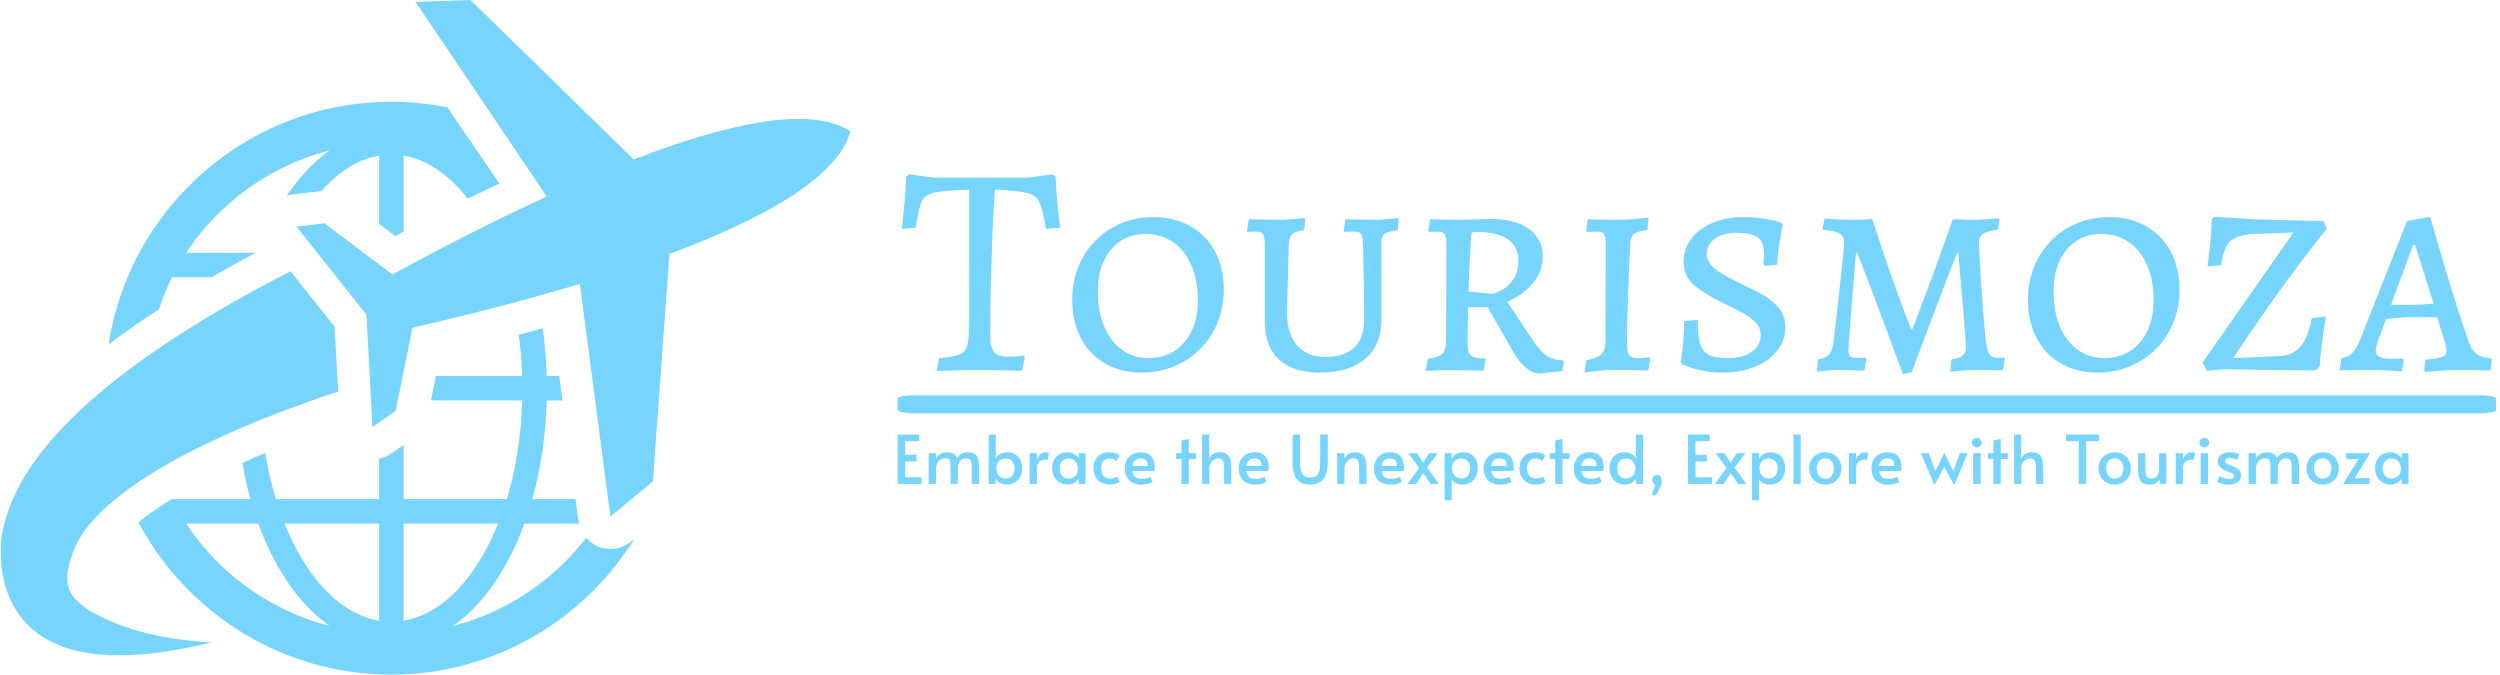 <svg xmlns="http://www.w3.org/2000/svg" version="1.1" xmlns:xlink="http://www.w3.org/1999/xlink" xmlns:svgjs="http://svgjs.dev/svgjs" width="2000" height="540" viewBox="0 0 2000 540"><g transform="matrix(1,0,0,1,-1.212,-0.172)"><svg viewBox="0 0 396 107" data-background-color="#ffffff" preserveAspectRatio="xMidYMid meet" height="540" width="2000" xmlns="http://www.w3.org/2000/svg" xmlns:xlink="http://www.w3.org/1999/xlink"><g id="tight-bounds" transform="matrix(1,0,0,1,0.24,0.034)"><svg viewBox="0 0 395.52 106.932" height="106.932" width="395.52"><g><svg viewBox="0 0 620.489 167.754" height="106.932" width="395.52"><g transform="matrix(1,0,0,1,222.991,43.346)"><svg viewBox="0 0 397.498 81.063" height="81.063" width="397.498"><g id="textblocktransform"><svg viewBox="0 0 397.498 81.063" height="81.063" width="397.498" id="textblock"><g><rect width="397.498" height="4.481" x="0" y="54.962" fill="#77d4fc" opacity="1" stroke-width="0" stroke="transparent" fill-opacity="1" class="rect-yte-0" data-fill-palette-color="primary" rx="1%" id="yte-0" data-palette-color="#77d4fc"></rect></g><g transform="matrix(1,0,0,1,0.989,0)"><svg viewBox="0 0 395.52 49.684" height="49.684" width="395.52"><g transform="matrix(1,0,0,1,0,0)"><svg width="395.52" viewBox="0.45 -32.45 263.88 33.15" height="49.684" data-palette-color="#77d4fc"><path d="M6.25 0.2L6.65-1.95Q9.15-2.15 10.1-2.58 11.05-3 11.35-4.13 11.65-5.25 11.65-8.1L11.65-8.1 11.65-29.9Q7.4-29.75 5.88-29.43 4.35-29.1 3.8-27.98 3.25-26.85 2.8-23.6L2.8-23.6 0.45-23.4Q1.05-28.15 1.2-32.05L1.2-32.05 1.65-32.45 5.8-31.9 21.3-31.9 25.55-32.45 26-32.05Q26.15-27.95 26.75-23.6L26.75-23.6 24.4-23.4Q23.85-26.7 23.3-27.85 22.75-29 21.35-29.35 19.95-29.7 15.95-29.9L15.95-29.9Q15.65-26.9 15.4-19.3 15.15-11.7 15.15-5.6L15.15-5.6Q15.15-3.75 15.8-2.98 16.45-2.2 18-2.2L18-2.2Q19.5-2.2 20.75-2.35L20.75-2.35 20.9-2.15 20.45 0.15 18.8 0.1 13.1 0Q10.35 0 6.25 0.2L6.25 0.2ZM40.25 0.45Q36.85 0.45 34.22-1.05 31.6-2.55 30.17-5.3 28.75-8.05 28.75-11.65L28.75-11.65Q28.75-15.55 30.52-18.68 32.3-21.8 35.37-23.58 38.45-25.35 42.25-25.35L42.25-25.35Q45.7-25.35 48.35-23.85 51-22.35 52.45-19.63 53.9-16.9 53.9-13.3L53.9-13.3Q53.9-9.4 52.12-6.28 50.35-3.15 47.22-1.35 44.1 0.45 40.25 0.45L40.25 0.45ZM41.45-1.95Q45.1-1.95 47.35-4.58 49.6-7.2 49.6-11.55L49.6-11.55Q49.6-14.85 48.52-17.35 47.45-19.85 45.47-21.2 43.5-22.55 40.9-22.55L40.9-22.55Q37.35-22.55 35.17-19.95 33-17.35 33-13L33-13Q33-9.7 34.05-7.2 35.1-4.7 37.02-3.33 38.95-1.95 41.45-1.95L41.45-1.95ZM69.8 0.45Q65.34 0.45 63.02-1.75 60.7-3.95 60.7-8.1L60.7-8.1 60.7-20.85Q60.7-22.1 60.4-22.53 60.09-22.95 59.2-22.95L59.2-22.95 57.84-22.9 57.74-23.05 58.05-25Q58.59-25 60.05-24.95 61.5-24.9 63-24.9L63-24.9Q64.09-24.9 65.55-25.03 67-25.15 67.44-25.2L67.44-25.2 67.25-23.2Q65.8-23 65.3-22.55 64.8-22.1 64.69-21L64.69-21 64.39-9.55Q64.39-6 66.05-4.08 67.69-2.15 70.8-2.15L70.8-2.15Q73.94-2.15 75.57-3.73 77.19-5.3 77.19-8.3L77.19-8.3Q77.19-11.4 77.12-15.33 77.05-19.25 77-20.85L77-20.85Q76.9-22.2 76.65-22.58 76.4-22.95 75.55-22.95L75.55-22.95 73.84-22.9 73.8-23.05 74.09-25Q74.59-25 75.97-24.95 77.34-24.9 78.75-24.9L78.75-24.9Q79.9-24.9 81.22-25.03 82.55-25.15 82.94-25.2L82.94-25.2 82.8-23.2Q81.05-22.95 80.55-22.55 80.05-22.15 80.05-21.05L80.05-21.05 80.05-8.25Q80.05-4.1 77.37-1.83 74.69 0.45 69.8 0.45L69.8 0.45ZM106.24 0.6Q105.14 0.6 103.99-0.38 102.84-1.35 101.89-3.05L101.89-3.05 97.69-10.4 94.44-10.4 94.34-5.05Q94.34-3.6 94.54-2.98 94.74-2.35 95.32-2.15 95.89-1.95 97.29-1.9L97.29-1.9 97.39-1.75 96.99 0.15Q96.39 0.1 94.82 0.08 93.24 0.05 91.64 0.05L91.64 0.05Q90.09 0.05 88.94 0.1 87.79 0.15 87.39 0.2L87.39 0.2 87.74-1.85Q89.59-2.1 90.19-2.7 90.79-3.3 90.79-4.95L90.79-4.95 90.84-20.9Q90.84-22.1 90.54-22.53 90.24-22.95 89.39-22.95L89.39-22.95 87.99-22.9 87.84-23.1 88.14-25Q88.64-25 90.04-24.95 91.44-24.9 92.84-24.9L92.84-24.9Q94.29-24.9 95.94-24.98 97.59-25.05 98.19-25.05L98.19-25.05Q102.24-25.05 104.54-23.38 106.84-21.7 106.84-18.75L106.84-18.75Q106.84-16.45 105.29-14.5 103.74-12.55 100.94-11.3L100.94-11.3 105.19-4.9Q106.39-3.1 107.49-2.35 108.59-1.6 110.14-1.6L110.14-1.6 110.34-1.35 110.09 0.2 106.24 0.6ZM98.59-12.6Q99.54-13 100.27-13.38 100.99-13.75 101.89-14.95 102.79-16.15 102.79-18.05L102.79-18.05Q102.79-22.9 95.64-22.9L95.64-22.9Q95.24-22.9 95.09-22.73 94.94-22.55 94.94-22L94.94-22Q94.54-15.9 94.54-13L94.54-13 98.59-12.6ZM113.79 0.45L114.04-1.6Q115.94-1.95 116.59-2.63 117.24-3.3 117.24-4.95L117.24-4.95 117.29-20.85Q117.29-22.1 116.99-22.53 116.69-22.95 115.79-22.95L115.79-22.95 114.14-22.9 114.04-23.1 114.29-25Q114.59-25 115.92-24.95 117.24-24.9 119.39-24.9L119.39-24.9Q120.54-24.9 122.22-25.05 123.89-25.2 124.39-25.25L124.39-25.25 124.19-23.2Q122.54-23 121.99-22.58 121.44-22.15 121.34-21L121.34-21Q121.14-17 120.97-12.15 120.79-7.3 120.79-4.65L120.79-4.65Q120.79-3.05 121.14-2.5 121.49-1.95 122.54-1.95L122.54-1.95Q123.24-1.95 123.81-2 124.39-2.05 124.59-2.1L124.59-2.1 124.69-1.9 124.34 0.1Q123.74 0.1 122.09 0.05 120.44 0 118.79 0L118.79 0Q117.44 0 115.86 0.18 114.29 0.35 113.79 0.45L113.79 0.45ZM136.64 0.45Q134.89 0.45 133.41 0.15 131.94-0.15 131.06-0.48 130.19-0.8 129.99-0.9L129.99-0.9 129.74-1.35Q129.79-1.6 129.91-2.48 130.04-3.35 130.16-4.93 130.29-6.5 130.29-8.1L130.29-8.1 132.54-8.3Q132.54-5.6 132.96-4.28 133.39-2.95 134.44-2.45 135.49-1.95 137.64-1.95L137.64-1.95Q140.04-1.95 141.51-3 142.99-4.05 142.99-5.8L142.99-5.8Q142.99-6.95 142.16-7.83 141.34-8.7 140.26-9.3 139.19-9.9 136.84-11.05L136.84-11.05Q133.64-12.6 131.91-14.1 130.19-15.6 130.19-17.95L130.19-17.95Q130.19-20.05 131.46-21.75 132.74-23.45 134.99-24.4 137.24-25.35 139.99-25.35L139.99-25.35Q141.64-25.35 143.09-25.15 144.54-24.95 145.39-24.73 146.24-24.5 146.44-24.4L146.44-24.4 146.64-24.05Q146.54-23.5 146.19-21.58 145.84-19.65 145.69-17.45L145.69-17.45 143.74-17.25 143.44-17.45Q143.44-17.6 143.49-18.07 143.54-18.55 143.54-19.25L143.54-19.25Q143.54-21.2 142.51-21.98 141.49-22.75 138.89-22.75L138.89-22.75Q136.79-22.75 135.41-21.78 134.04-20.8 134.04-19.3L134.04-19.3Q134.04-17.8 135.41-16.75 136.79-15.7 139.59-14.35L139.59-14.35Q142.04-13.2 143.51-12.35 144.99-11.5 146.04-10.2 147.09-8.9 147.09-7.2L147.09-7.2Q147.09-4.95 145.76-3.23 144.44-1.5 142.06-0.53 139.69 0.45 136.64 0.45L136.64 0.45ZM166.59 0.7Q161.54-13 159.04-19.35L159.04-19.35 158.79-19.35Q158.59-16.95 158.06-10.4 157.54-3.85 157.54-3.2L157.54-3.2Q157.54-2.55 157.84-2.27 158.14-2 158.84-2L158.84-2 160.44-2 160.54-1.85 160.19 0.15Q159.74 0.15 158.46 0.08 157.19 0 155.94 0L155.94 0Q154.94 0 153.79 0.13 152.64 0.25 152.29 0.3L152.29 0.3 152.49-1.75Q153.79-1.9 154.34-2.53 154.89-3.15 155.09-4.7L155.09-4.7Q155.49-8.1 156.16-14.25 156.84-20.4 156.84-21.15L156.84-21.15Q156.84-22.15 156.06-22.63 155.29-23.1 153.39-23.2L153.39-23.2 153.24-23.45 153.59-25.1Q154.14-25.05 155.54-24.98 156.94-24.9 158.24-24.9L158.24-24.9Q159.34-24.9 160.26-24.95 161.19-25 161.49-25.05L161.49-25.05Q162.99-20.4 164.41-16.32 165.84-12.25 166.76-9.83 167.69-7.4 167.94-6.8L167.94-6.8 168.19-6.8Q168.74-8.2 170.66-13.35 172.59-18.5 174.84-24.95L174.84-24.95Q175.14-25 175.61-24.98 176.09-24.95 176.54-24.95L176.54-24.95Q177.09-24.9 178.14-24.9L178.14-24.9Q178.94-24.9 180.46-25 181.99-25.1 182.49-25.15L182.49-25.15 182.59-25 182.34-23.25Q180.59-23.05 179.89-22.58 179.19-22.1 179.19-21.1L179.19-21.1Q179.19-20.1 179.54-14.75 179.89-9.4 180.24-5.65L180.24-5.65Q180.49-3.4 180.89-2.7 181.29-2 182.24-2L182.24-2 183.39-2.05 183.49-1.9 183.14 0.1Q182.74 0.1 181.59 0.05 180.44 0 179.14 0L179.14 0Q177.84 0 176.19 0.15 174.54 0.3 174.44 0.3L174.44 0.3 174.64-1.75Q175.94-1.9 176.49-2.35 177.04-2.8 177.04-3.7L177.04-3.7Q177.04-4.6 176.51-10.85 175.99-17.1 175.79-19.35L175.79-19.35 175.54-19.35Q172.59-11.8 168.04 0.4L168.04 0.4 166.59 0.7ZM198.83 0.45Q195.43 0.45 192.81-1.05 190.18-2.55 188.76-5.3 187.33-8.05 187.33-11.65L187.33-11.65Q187.33-15.55 189.11-18.68 190.88-21.8 193.96-23.58 197.03-25.35 200.83-25.35L200.83-25.35Q204.28-25.35 206.93-23.85 209.58-22.35 211.03-19.63 212.48-16.9 212.48-13.3L212.48-13.3Q212.48-9.4 210.71-6.28 208.93-3.15 205.81-1.35 202.68 0.45 198.83 0.45L198.83 0.45ZM200.03-1.95Q203.68-1.95 205.93-4.58 208.18-7.2 208.18-11.55L208.18-11.55Q208.18-14.85 207.11-17.35 206.03-19.85 204.06-21.2 202.08-22.55 199.48-22.55L199.48-22.55Q195.93-22.55 193.76-19.95 191.58-17.35 191.58-13L191.58-13Q191.58-9.7 192.63-7.2 193.68-4.7 195.61-3.33 197.53-1.95 200.03-1.95L200.03-1.95ZM216.98 0.15L216.33-1.25 231.38-22.8 224.78-22.55Q221.98-22.4 220.86-21.3 219.73-20.2 219.43-17.35L219.43-17.35 217.13-17.15Q217.23-17.85 217.51-20.3 217.78-22.75 217.83-25L217.83-25 218.28-25.4 225.48-24.95 236.38-24.7 236.93-23.45Q231.98-17.25 227.76-11.25 223.53-5.25 221.38-1.95L221.38-1.95 229.18-2.3Q231.28-2.4 232.56-3.9 233.83-5.4 234.43-8.6L234.43-8.6 236.78-8.85Q236.63-8.1 236.26-5.5 235.88-2.9 235.73-0.55L235.73-0.55 235.08 0.1 219.93-0.1 216.98 0.15ZM253.23 0.35L253.08 0.1 253.23-1.7Q255.33-1.85 256.05-2.15 256.78-2.45 256.78-3.15L256.78-3.15Q256.78-3.95 256.43-4.85L256.43-4.85 255.23-8.7Q254.23-8.75 251.08-8.75L251.08-8.75Q249.63-8.75 246.78-8.45L246.78-8.45 245.38-4.75Q245.03-3.6 245.03-3.35L245.03-3.35Q245.03-2.55 245.58-2.2 246.13-1.85 247.38-1.85L247.38-1.85 249.53-1.85 249.68-1.65 249.38 0.25Q248.88 0.2 247.1 0.1 245.33 0 243.63 0L243.63 0Q242.03 0 240.75 0.05 239.48 0.1 239.03 0.1L239.03 0.1 239.33-1.95Q240.43-2.1 241.08-2.73 241.73-3.35 242.38-4.85L242.38-4.85 250.23-24.7 253.78-25.35 254.13-25.3Q254.13-25.1 256.4-17.4 258.68-9.7 260.48-4.65L260.48-4.65Q260.98-3.2 261.75-2.63 262.53-2.05 264.23-1.9L264.23-1.9 264.33-1.7 264.08 0.1Q263.58 0.1 262.23 0.05 260.88 0 259.53 0L259.53 0Q257.48 0 255.63 0.15 253.78 0.3 253.23 0.35L253.23 0.35ZM247.58-10.8L250.98-10.8Q252.73-10.8 254.63-11L254.63-11 251.58-20.7 251.23-20.7 247.58-10.8Z" opacity="1" transform="matrix(1,0,0,1,0,0)" fill="#77d4fc" class="wordmark-text-0" data-fill-palette-color="primary" id="text-0"></path></svg></g></svg></g><g transform="matrix(1,0,0,1,0,64.72)"><svg viewBox="0 0 375.744 16.343" height="16.343" width="375.744"><g transform="matrix(1,0,0,1,0,0)"><svg width="375.744" viewBox="3.85 -36.75 1124.18 48.9" height="16.343" data-palette-color="#77d4fc"><path d="M3.85 0L3.85-36.75 19.95-36.75 19.95-31.85 9.4-31.85 9.4-21.7 17.9-21.7 17.9-16.7 9.4-16.7 9.4-4.95 21.6-4.95 21.6 0 3.85 0ZM26.9 0L26.9-22.95 32.3-22.95 32.3-18.8Q33.4-21.15 35.52-22.35 37.65-23.55 40.4-23.55L40.4-23.55Q46.55-23.5 47.95-19.3L47.95-19.3Q49.05-21.25 51.25-22.4 53.45-23.55 55.9-23.55L55.9-23.55Q59.5-23.55 61.35-22.18 63.2-20.8 63.82-18.28 64.45-15.75 64.45-11.5L64.45-11.5 64.45 0 59 0 59-11.55Q59-15.6 58.17-17.35 57.35-19.1 55-19.1L55-19.1Q51.85-19.1 50.22-16.98 48.6-14.85 48.6-11.4L48.6-11.4 48.6 0 43.2 0 43.2-12.35Q43.2-15 43-16.3 42.8-17.6 41.9-18.35 41-19.1 39-19.1L39-19.1Q37.25-19.1 35.72-18.05 34.2-17 33.27-15.23 32.35-13.45 32.35-11.4L32.35-11.4 32.35 0 26.9 0ZM84.95 0.5Q82.15 0.5 79.92-0.88 77.7-2.25 76.84-4.05L76.84-4.05 76.75 0 71.55 0 71.55-36.75 76.84-36.75 76.84-22.6 76.59-18.7Q77.45-20.7 79.92-22.13 82.4-23.55 85.3-23.55L85.3-23.55Q88.7-23.55 91.22-22.03 93.75-20.5 95.09-17.78 96.45-15.05 96.45-11.45L96.45-11.45Q96.45-7.8 94.87-5.1 93.3-2.4 90.67-0.95 88.05 0.5 84.95 0.5L84.95 0.5ZM84.05-4Q87.3-4 89.05-6.08 90.8-8.15 90.8-11.45L90.8-11.45Q90.8-14.8 89.07-16.88 87.34-18.95 84.05-18.95L84.05-18.95Q81.2-18.95 79.25-16.98 77.3-15 77.3-11.8L77.3-11.8 77.3-11.45Q77.3-9.3 78.22-7.6 79.15-5.9 80.67-4.95 82.2-4 84.05-4L84.05-4ZM102.04 0L102.04-22.95 107.44-22.95 107.44-18.45Q108.24-20.75 110.04-22.15 111.84-23.55 114.14-23.55L114.14-23.55Q115.74-23.55 116.34-23.25L116.34-23.25 115.59-17.8Q115.14-18.1 113.64-18.1L113.64-18.1Q111.29-18.1 109.37-16.6 107.44-15.1 107.44-11.8L107.44-11.8 107.44 0 102.04 0ZM130.29 0.5Q127.19 0.5 124.57-0.98 121.94-2.45 120.37-5.18 118.79-7.9 118.79-11.55L118.79-11.55Q118.79-15.15 120.17-17.85 121.54-20.55 124.09-22.05 126.64-23.55 130.09-23.55L130.09-23.55Q132.09-23.55 133.84-22.85 135.59-22.15 136.79-21.13 137.99-20.1 138.39-19.1L138.39-19.1 138.49-22.95 143.64-22.95 143.64 0 138.54 0 138.44-4.05Q137.59-2.25 135.34-0.88 133.09 0.5 130.29 0.5L130.29 0.5ZM131.19-4Q134.04-4 135.99-5.98 137.94-7.95 137.94-11.15L137.94-11.15 137.94-11.5Q137.94-13.65 137.04-15.35 136.14-17.05 134.59-18 133.04-18.95 131.19-18.95L131.19-18.95Q127.99-18.95 126.24-16.88 124.49-14.8 124.49-11.5L124.49-11.5Q124.49-8.15 126.22-6.08 127.94-4 131.19-4L131.19-4ZM161.59 0.5Q158.19 0.5 155.46-0.98 152.74-2.45 151.14-5.23 149.54-8 149.54-11.75L149.54-11.75Q149.54-15.3 151.01-17.98 152.49-20.65 155.16-22.1 157.84-23.55 161.34-23.55L161.34-23.55Q163.99-23.55 165.91-22.88 167.84-22.2 168.94-21.2L168.94-21.2 166.54-16.85Q164.44-18.95 161.79-18.95L161.79-18.95Q158.59-18.95 156.91-17 155.24-15.05 155.24-11.8L155.24-11.8Q155.24-8.1 156.96-6.05 158.69-4 161.79-4L161.79-4Q163.34-4 164.81-4.45 166.29-4.9 167.09-5.5L167.09-5.5 169.04-1.7Q167.94-0.85 165.96-0.18 163.99 0.5 161.59 0.5L161.59 0.5ZM185.04 0.5Q180.94 0.5 178.19-1.13 175.44-2.75 174.14-5.48 172.84-8.2 172.84-11.45L172.84-11.45Q172.84-15.1 174.36-17.85 175.89-20.6 178.59-22.08 181.29-23.55 184.69-23.55L184.69-23.55Q189.99-23.55 192.56-20.63 195.14-17.7 195.14-12.4L195.14-12.4Q195.14-11.05 194.99-9.6L194.99-9.6 178.49-9.6Q179.04-6.55 180.66-5.2 182.29-3.85 185.19-3.85L185.19-3.85Q187.59-3.85 189.14-4.25 190.69-4.65 191.99-5.35L191.99-5.35 193.64-1.5Q192.39-0.7 190.24-0.1 188.09 0.5 185.04 0.5L185.04 0.5ZM178.49-13.35L189.89-13.35Q189.94-16.45 188.54-17.73 187.14-19 184.54-19L184.54-19Q179.29-19 178.49-13.35L178.49-13.35ZM215.03 0L215.03-18.55 210.98-18.55 210.98-22.95 215.03-22.95 215.03-32.3 220.48-33.5 220.48-22.95 225.78-22.95 225.78-18.55 220.48-18.55 220.48 0 215.03 0ZM230.43 0L230.43-36.75 235.68-36.75 235.68-22.95 235.48-18.7Q236.43-20.8 238.53-22.18 240.63-23.55 243.43-23.55L243.43-23.55Q246.98-23.55 248.88-22.08 250.78-20.6 251.43-17.95 252.08-15.3 252.08-11.05L252.08-11.05 252.08 0 246.73 0 246.73-11.1Q246.73-14 246.4-15.65 246.08-17.3 245.1-18.15 244.13-19 242.28-19L242.28-19Q240.78-19 239.25-18.1 237.73-17.2 236.73-15.48 235.73-13.75 235.73-11.4L235.73-11.4 235.73 0 230.43 0ZM269.78 0.5Q265.68 0.5 262.93-1.13 260.18-2.75 258.88-5.48 257.58-8.2 257.58-11.45L257.58-11.45Q257.58-15.1 259.1-17.85 260.63-20.6 263.33-22.08 266.03-23.55 269.43-23.55L269.43-23.55Q274.73-23.55 277.3-20.63 279.88-17.7 279.88-12.4L279.88-12.4Q279.88-11.05 279.73-9.6L279.73-9.6 263.23-9.6Q263.78-6.55 265.4-5.2 267.03-3.85 269.93-3.85L269.93-3.85Q272.33-3.85 273.88-4.25 275.43-4.65 276.73-5.35L276.73-5.35 278.38-1.5Q277.13-0.7 274.98-0.1 272.83 0.5 269.78 0.5L269.78 0.5ZM263.23-13.35L274.63-13.35Q274.68-16.45 273.28-17.73 271.88-19 269.28-19L269.28-19Q264.03-19 263.23-13.35L263.23-13.35ZM310.77 0.5Q303.87 0.5 300.77-3.65 297.67-7.8 297.67-15.7L297.67-15.7 297.67-36.75 303.27-36.75 303.27-15.6Q303.27-9.75 305.02-7.23 306.77-4.7 310.77-4.7L310.77-4.7Q314.77-4.7 316.5-7.18 318.22-9.65 318.22-15.6L318.22-15.6 318.22-36.75 323.87-36.75 323.87-15.7Q323.87-7.85 320.6-3.68 317.32 0.5 310.77 0.5L310.77 0.5ZM330.87 0L330.87-22.95 336.17-22.95 336.22-18.75Q337.17-20.85 339.22-22.2 341.27-23.55 344.02-23.55L344.02-23.55Q347.57-23.55 349.47-22.08 351.37-20.6 352.02-17.95 352.67-15.3 352.67-11.05L352.67-11.05 352.67 0 347.27 0 347.27-10.9Q347.27-15.25 346.42-17.18 345.57-19.1 342.92-19.1L342.92-19.1Q341.42-19.1 339.87-18.18 338.32-17.25 337.29-15.5 336.27-13.75 336.27-11.4L336.27-11.4 336.27 0 330.87 0ZM370.47 0.5Q366.37 0.5 363.62-1.13 360.87-2.75 359.57-5.48 358.27-8.2 358.27-11.45L358.27-11.45Q358.27-15.1 359.79-17.85 361.32-20.6 364.02-22.08 366.72-23.55 370.12-23.55L370.12-23.55Q375.42-23.55 377.99-20.63 380.57-17.7 380.57-12.4L380.57-12.4Q380.57-11.05 380.42-9.6L380.42-9.6 363.92-9.6Q364.47-6.55 366.09-5.2 367.72-3.85 370.62-3.85L370.62-3.85Q373.02-3.85 374.57-4.25 376.12-4.65 377.42-5.35L377.42-5.35 379.07-1.5Q377.82-0.7 375.67-0.1 373.52 0.5 370.47 0.5L370.47 0.5ZM363.92-13.35L375.32-13.35Q375.37-16.45 373.97-17.73 372.57-19 369.97-19L369.97-19Q364.72-19 363.92-13.35L363.92-13.35ZM383.21 0L391.81-11.9 383.76-22.95 390.16-22.95 394.86-15.85 399.31-22.95 405.86-22.95 397.76-12.2 406.56 0 400.36 0 394.91-8.1 389.71 0 383.21 0ZM410.81 12.15L410.81-22.95 416.01-22.95 416.01-18.7Q418.76-23.55 424.61-23.55L424.61-23.55Q429.46-23.55 432.46-20.48 435.46-17.4 435.46-11.6L435.46-11.6Q435.46-8 433.99-5.25 432.51-2.5 429.99-1 427.46 0.5 424.36 0.5L424.36 0.5Q421.46 0.5 419.34-0.53 417.21-1.55 416.01-3.45L416.01-3.45 416.06 12.15 410.81 12.15ZM423.11-4.05Q426.36-4.05 428.11-6.13 429.86-8.2 429.86-11.45L429.86-11.45Q429.86-14.85 428.14-16.88 426.41-18.9 423.11-18.9L423.11-18.9Q421.31-18.9 419.74-18.03 418.16-17.15 417.24-15.53 416.31-13.9 416.31-11.75L416.31-11.75 416.31-11.4Q416.31-9.25 417.24-7.58 418.16-5.9 419.71-4.98 421.26-4.05 423.11-4.05L423.11-4.05ZM452.06 0.5Q447.96 0.5 445.21-1.13 442.46-2.75 441.16-5.48 439.86-8.2 439.86-11.45L439.86-11.45Q439.86-15.1 441.38-17.85 442.91-20.6 445.61-22.08 448.31-23.55 451.71-23.55L451.71-23.55Q457.01-23.55 459.58-20.63 462.16-17.7 462.16-12.4L462.16-12.4Q462.16-11.05 462.01-9.6L462.01-9.6 445.51-9.6Q446.06-6.55 447.68-5.2 449.31-3.85 452.21-3.85L452.21-3.85Q454.61-3.85 456.16-4.25 457.71-4.65 459.01-5.35L459.01-5.35 460.66-1.5Q459.41-0.7 457.26-0.1 455.11 0.5 452.06 0.5L452.06 0.5ZM445.51-13.35L456.91-13.35Q456.96-16.45 455.56-17.73 454.16-19 451.56-19L451.56-19Q446.31-19 445.51-13.35L445.51-13.35ZM478.51 0.5Q475.11 0.5 472.38-0.98 469.66-2.45 468.06-5.23 466.46-8 466.46-11.75L466.46-11.75Q466.46-15.3 467.93-17.98 469.41-20.65 472.08-22.1 474.76-23.55 478.26-23.55L478.26-23.55Q480.91-23.55 482.83-22.88 484.76-22.2 485.86-21.2L485.86-21.2 483.46-16.85Q481.36-18.95 478.71-18.95L478.71-18.95Q475.51-18.95 473.83-17 472.16-15.05 472.16-11.8L472.16-11.8Q472.16-8.1 473.88-6.05 475.61-4 478.71-4L478.71-4Q480.26-4 481.73-4.45 483.21-4.9 484.01-5.5L484.01-5.5 485.96-1.7Q484.86-0.85 482.88-0.18 480.91 0.5 478.51 0.5L478.51 0.5ZM493.1 0L493.1-18.55 489.05-18.55 489.05-22.95 493.1-22.95 493.1-32.3 498.55-33.5 498.55-22.95 503.85-22.95 503.85-18.55 498.55-18.55 498.55 0 493.1 0ZM519.1 0.5Q515 0.5 512.25-1.13 509.5-2.75 508.2-5.48 506.9-8.2 506.9-11.45L506.9-11.45Q506.9-15.1 508.43-17.85 509.95-20.6 512.65-22.08 515.35-23.55 518.75-23.55L518.75-23.55Q524.05-23.55 526.63-20.63 529.2-17.7 529.2-12.4L529.2-12.4Q529.2-11.05 529.05-9.6L529.05-9.6 512.55-9.6Q513.1-6.55 514.73-5.2 516.35-3.85 519.25-3.85L519.25-3.85Q521.65-3.85 523.2-4.25 524.75-4.65 526.05-5.35L526.05-5.35 527.7-1.5Q526.45-0.7 524.3-0.1 522.15 0.5 519.1 0.5L519.1 0.5ZM512.55-13.35L523.95-13.35Q524-16.45 522.6-17.73 521.2-19 518.6-19L518.6-19Q513.35-19 512.55-13.35L512.55-13.35ZM545 0.5Q541.9 0.5 539.27-0.98 536.65-2.45 535.07-5.18 533.5-7.9 533.5-11.55L533.5-11.55Q533.5-17 536.55-20.28 539.6-23.55 544.8-23.55L544.8-23.55Q547.7-23.55 550.1-22.13 552.5-20.7 553.35-18.7L553.35-18.7 553.1-22.6 553.1-36.75 558.4-36.75 558.4 0 553.25 0 553.15-4.05Q552.3-2.25 550.05-0.88 547.8 0.5 545 0.5L545 0.5ZM545.9-4.05Q548.75-4.05 550.7-6.03 552.65-8 552.65-11.2L552.65-11.2 552.65-11.55Q552.65-13.7 551.75-15.4 550.85-17.1 549.3-18.05 547.75-19 545.9-19L545.9-19Q542.7-19 540.95-16.93 539.2-14.85 539.2-11.55L539.2-11.55Q539.2-8.2 540.92-6.13 542.65-4.05 545.9-4.05L545.9-4.05ZM564.6 8.35Q566.6 4.05 567.65 0.4L567.65 0.4Q565.3-0.35 565.3-3.05L565.3-3.05Q565.3-4.6 566.32-5.63 567.35-6.65 568.9-6.65L568.9-6.65Q570.5-6.65 571.45-5.48 572.4-4.3 572.4-2.1L572.4-2.1Q572.4 0.15 571.02 3 569.65 5.85 567.85 8.35L567.85 8.35 564.6 8.35ZM591.94 0L591.94-36.75 608.04-36.75 608.04-31.85 597.49-31.85 597.49-21.7 605.99-21.7 605.99-16.7 597.49-16.7 597.49-4.95 609.69-4.95 609.69 0 591.94 0ZM611.99 0L620.59-11.9 612.54-22.95 618.94-22.95 623.64-15.85 628.09-22.95 634.64-22.95 626.54-12.2 635.34 0 629.14 0 623.69-8.1 618.49 0 611.99 0ZM639.58 12.15L639.58-22.95 644.78-22.95 644.78-18.7Q647.53-23.55 653.38-23.55L653.38-23.55Q658.23-23.55 661.23-20.48 664.23-17.4 664.23-11.6L664.23-11.6Q664.23-8 662.76-5.25 661.28-2.5 658.76-1 656.23 0.5 653.13 0.5L653.13 0.5Q650.23 0.5 648.11-0.53 645.98-1.55 644.78-3.45L644.78-3.45 644.83 12.15 639.58 12.15ZM651.88-4.05Q655.13-4.05 656.88-6.13 658.63-8.2 658.63-11.45L658.63-11.45Q658.63-14.85 656.91-16.88 655.18-18.9 651.88-18.9L651.88-18.9Q650.08-18.9 648.51-18.03 646.93-17.15 646.01-15.53 645.08-13.9 645.08-11.75L645.08-11.75 645.08-11.4Q645.08-9.25 646.01-7.58 646.93-5.9 648.48-4.98 650.03-4.05 651.88-4.05L651.88-4.05ZM670.43 0L670.43-36.75 675.78-36.75 675.78 0 670.43 0ZM694.08 0.5Q690.53 0.5 687.78-1.1 685.03-2.7 683.53-5.45 682.03-8.2 682.03-11.55L682.03-11.55Q682.03-14.85 683.5-17.6 684.98-20.35 687.73-21.95 690.48-23.55 694.08-23.55L694.08-23.55Q697.68-23.55 700.4-21.95 703.13-20.35 704.6-17.6 706.08-14.85 706.08-11.55L706.08-11.55Q706.08-8.2 704.58-5.45 703.08-2.7 700.35-1.1 697.63 0.5 694.08 0.5L694.08 0.5ZM694.23-3.9Q697.13-3.9 698.8-6.05 700.48-8.2 700.48-11.45L700.48-11.45Q700.48-14.7 698.68-16.93 696.88-19.15 693.93-19.15L693.93-19.15Q691.08-19.15 689.35-16.95 687.63-14.75 687.63-11.45L687.63-11.45Q687.63-8.25 689.48-6.08 691.33-3.9 694.23-3.9L694.23-3.9ZM711.68 0L711.68-22.95 717.08-22.95 717.08-18.45Q717.88-20.75 719.68-22.15 721.48-23.55 723.78-23.55L723.78-23.55Q725.38-23.55 725.98-23.25L725.98-23.25 725.23-17.8Q724.78-18.1 723.28-18.1L723.28-18.1Q720.93-18.1 719-16.6 717.08-15.1 717.08-11.8L717.08-11.8 717.08 0 711.68 0ZM740.62 0.5Q736.52 0.5 733.77-1.13 731.02-2.75 729.72-5.48 728.42-8.2 728.42-11.45L728.42-11.45Q728.42-15.1 729.95-17.85 731.47-20.6 734.17-22.08 736.87-23.55 740.27-23.55L740.27-23.55Q745.57-23.55 748.15-20.63 750.72-17.7 750.72-12.4L750.72-12.4Q750.72-11.05 750.57-9.6L750.57-9.6 734.07-9.6Q734.62-6.55 736.25-5.2 737.87-3.85 740.77-3.85L740.77-3.85Q743.17-3.85 744.72-4.25 746.27-4.65 747.57-5.35L747.57-5.35 749.22-1.5Q747.97-0.7 745.82-0.1 743.67 0.5 740.62 0.5L740.62 0.5ZM734.07-13.35L745.47-13.35Q745.52-16.45 744.12-17.73 742.72-19 740.12-19L740.12-19Q734.87-19 734.07-13.35L734.07-13.35ZM789.42 0L782.62-12.75 775.82 0 774.87 0 765.22-22.95 771.02-22.95 775.97-9.6 782.52-22.95 782.72-22.95 789.32-9.7 794.27-22.95 799.97-22.95 790.37 0 789.42 0ZM804.07 0L804.07-22.95 809.67-22.95 809.67 0 804.07 0ZM806.82-27.25Q805.27-27.25 804.22-28.3 803.17-29.35 803.17-30.9L803.17-30.9Q803.17-32.3 804.22-33.3 805.27-34.3 806.82-34.3L806.82-34.3Q808.32-34.3 809.37-33.3 810.42-32.3 810.42-30.9L810.42-30.9Q810.42-29.35 809.39-28.3 808.37-27.25 806.82-27.25L806.82-27.25ZM819.16 0L819.16-18.55 815.11-18.55 815.11-22.95 819.16-22.95 819.16-32.3 824.61-33.5 824.61-22.95 829.91-22.95 829.91-18.55 824.61-18.55 824.61 0 819.16 0ZM834.56 0L834.56-36.75 839.81-36.75 839.81-22.95 839.61-18.7Q840.56-20.8 842.66-22.18 844.76-23.55 847.56-23.55L847.56-23.55Q851.11-23.55 853.01-22.08 854.91-20.6 855.56-17.95 856.21-15.3 856.21-11.05L856.21-11.05 856.21 0 850.86 0 850.86-11.1Q850.86-14 850.54-15.65 850.21-17.3 849.24-18.15 848.26-19 846.41-19L846.41-19Q844.91-19 843.39-18.1 841.86-17.2 840.86-15.48 839.86-13.75 839.86-11.4L839.86-11.4 839.86 0 834.56 0ZM882.66 0L882.66-31.85 873.26-31.85 873.26-36.75 897.71-36.75 897.71-31.85 888.21-31.85 888.21 0 882.66 0ZM909.45 0.5Q905.9 0.5 903.15-1.1 900.4-2.7 898.9-5.45 897.4-8.2 897.4-11.55L897.4-11.55Q897.4-14.85 898.88-17.6 900.35-20.35 903.1-21.95 905.85-23.55 909.45-23.55L909.45-23.55Q913.05-23.55 915.78-21.95 918.5-20.35 919.98-17.6 921.45-14.85 921.45-11.55L921.45-11.55Q921.45-8.2 919.95-5.45 918.45-2.7 915.73-1.1 913 0.5 909.45 0.5L909.45 0.5ZM909.6-3.9Q912.5-3.9 914.18-6.05 915.85-8.2 915.85-11.45L915.85-11.45Q915.85-14.7 914.05-16.93 912.25-19.15 909.3-19.15L909.3-19.15Q906.45-19.15 904.73-16.95 903-14.75 903-11.45L903-11.45Q903-8.25 904.85-6.08 906.7-3.9 909.6-3.9L909.6-3.9ZM935.15 0.5Q930.4 0.5 928.63-2.3 926.85-5.1 926.85-10.1L926.85-10.1 926.85-22.95 932.25-22.95 932.25-11.45Q932.25-8.6 932.58-7.03 932.9-5.45 933.88-4.7 934.85-3.95 936.8-3.95L936.8-3.95Q938.2-3.95 939.5-4.75 940.8-5.55 941.63-6.93 942.45-8.3 942.45-9.95L942.45-9.95 942.45-22.95 947.8-22.95 947.8 0 943.4 0 942.8-3.35Q941.55-1.4 939.68-0.45 937.8 0.5 935.15 0.5L935.15 0.5ZM954.85 0L954.85-22.95 960.25-22.95 960.25-18.45Q961.05-20.75 962.85-22.15 964.65-23.55 966.95-23.55L966.95-23.55Q968.55-23.55 969.15-23.25L969.15-23.25 968.4-17.8Q967.95-18.1 966.45-18.1L966.45-18.1Q964.1-18.1 962.17-16.6 960.25-15.1 960.25-11.8L960.25-11.8 960.25 0 954.85 0ZM973.35 0L973.35-22.95 978.95-22.95 978.95 0 973.35 0ZM976.1-27.25Q974.55-27.25 973.5-28.3 972.45-29.35 972.45-30.9L972.45-30.9Q972.45-32.3 973.5-33.3 974.55-34.3 976.1-34.3L976.1-34.3Q977.6-34.3 978.65-33.3 979.7-32.3 979.7-30.9L979.7-30.9Q979.7-29.35 978.67-28.3 977.65-27.25 976.1-27.25L976.1-27.25ZM994.34 0.5Q991.94 0.5 989.37-0.13 986.79-0.75 985.69-1.6L985.69-1.6 987.49-5.85Q990.49-3.75 994.34-3.75L994.34-3.75Q998.19-3.75 998.19-6L998.19-6Q998.19-7 997.39-7.55 996.59-8.1 994.54-8.85L994.54-8.85 992.64-9.55Q989.64-10.75 987.89-12.43 986.14-14.1 986.14-16.85L986.14-16.85Q986.14-20 988.62-21.78 991.09-23.55 995.24-23.55L995.24-23.55Q997.29-23.55 999.27-23.1 1001.24-22.65 1002.29-21.95L1002.29-21.95 1000.34-17.65Q999.69-18.3 998.27-18.78 996.84-19.25 995.09-19.25L995.09-19.25Q991.54-19.25 991.54-17.1L991.54-17.1Q991.54-15.9 992.49-15.28 993.44-14.65 995.59-13.9L995.59-13.9Q995.79-13.85 997.14-13.35L997.14-13.35Q1000.34-12.1 1001.89-10.5 1003.44-8.9 1003.44-6.4L1003.44-6.4Q1003.44-3 1000.87-1.25 998.29 0.5 994.34 0.5L994.34 0.5ZM1009.04 0L1009.04-22.95 1014.44-22.95 1014.44-18.8Q1015.54-21.15 1017.67-22.35 1019.79-23.55 1022.54-23.55L1022.54-23.55Q1028.69-23.5 1030.09-19.3L1030.09-19.3Q1031.19-21.25 1033.39-22.4 1035.59-23.55 1038.04-23.55L1038.04-23.55Q1041.64-23.55 1043.49-22.18 1045.34-20.8 1045.97-18.28 1046.59-15.75 1046.59-11.5L1046.59-11.5 1046.59 0 1041.14 0 1041.14-11.55Q1041.14-15.6 1040.32-17.35 1039.49-19.1 1037.14-19.1L1037.14-19.1Q1033.99-19.1 1032.37-16.98 1030.74-14.85 1030.74-11.4L1030.74-11.4 1030.74 0 1025.34 0 1025.34-12.35Q1025.34-15 1025.14-16.3 1024.94-17.6 1024.04-18.35 1023.14-19.1 1021.14-19.1L1021.14-19.1Q1019.39-19.1 1017.87-18.05 1016.34-17 1015.42-15.23 1014.49-13.45 1014.49-11.4L1014.49-11.4 1014.49 0 1009.04 0ZM1064.19 0.5Q1060.64 0.5 1057.89-1.1 1055.14-2.7 1053.64-5.45 1052.14-8.2 1052.14-11.55L1052.14-11.55Q1052.14-14.85 1053.61-17.6 1055.09-20.35 1057.84-21.95 1060.59-23.55 1064.19-23.55L1064.19-23.55Q1067.79-23.55 1070.51-21.95 1073.24-20.35 1074.71-17.6 1076.19-14.85 1076.19-11.55L1076.19-11.55Q1076.19-8.2 1074.69-5.45 1073.19-2.7 1070.46-1.1 1067.74 0.5 1064.19 0.5L1064.19 0.5ZM1064.34-3.9Q1067.24-3.9 1068.91-6.05 1070.59-8.2 1070.59-11.45L1070.59-11.45Q1070.59-14.7 1068.79-16.93 1066.99-19.15 1064.04-19.15L1064.04-19.15Q1061.19-19.15 1059.46-16.95 1057.74-14.75 1057.74-11.45L1057.74-11.45Q1057.74-8.25 1059.59-6.08 1061.44-3.9 1064.34-3.9L1064.34-3.9ZM1079.39 0L1089.84-16.85 1091.09-18.65 1085.54-18.5 1081.59-18.5 1081.59-22.95 1099.44-22.95 1089.09-6.05 1087.84-4.15 1093.24-4.35 1099.04-4.45 1099.04 0 1079.39 0ZM1114.68 0.5Q1111.58 0.5 1108.96-0.98 1106.33-2.45 1104.76-5.18 1103.18-7.9 1103.18-11.55L1103.18-11.55Q1103.18-15.15 1104.56-17.85 1105.93-20.55 1108.48-22.05 1111.03-23.55 1114.48-23.55L1114.48-23.55Q1116.48-23.55 1118.23-22.85 1119.98-22.15 1121.18-21.13 1122.38-20.1 1122.78-19.1L1122.78-19.1 1122.88-22.95 1128.03-22.95 1128.03 0 1122.93 0 1122.83-4.05Q1121.98-2.25 1119.73-0.88 1117.48 0.5 1114.68 0.5L1114.68 0.5ZM1115.58-4Q1118.43-4 1120.38-5.98 1122.33-7.95 1122.33-11.15L1122.33-11.15 1122.33-11.5Q1122.33-13.65 1121.43-15.35 1120.53-17.05 1118.98-18 1117.43-18.95 1115.58-18.95L1115.58-18.95Q1112.38-18.95 1110.63-16.88 1108.88-14.8 1108.88-11.5L1108.88-11.5Q1108.88-8.15 1110.61-6.08 1112.33-4 1115.58-4L1115.58-4Z" opacity="1" transform="matrix(1,0,0,1,0,0)" fill="#77d4fc" class="slogan-text-1" data-fill-palette-color="secondary" id="text-1"></path></svg></g></svg></g></svg></g></svg></g><g><svg viewBox="0 0 211.262 167.754" height="167.754" width="211.262"><g><svg xmlns="http://www.w3.org/2000/svg" xmlns:xlink="http://www.w3.org/1999/xlink" version="1.1" x="0" y="0" viewBox="2.636 11.36 84.727 67.278" enable-background="new 0 0 90 90" xml:space="preserve" height="167.754" width="211.262" class="icon-icon-0" data-fill-palette-color="accent" id="icon-0"><path d="M65.488 65.37A3.24 3.24 0 0 1 62.245 65.888 3.26 3.26 0 0 1 61.005 64.989 24.52 24.52 0 0 1 47.723 73.789C50.713 71.707 53.186 68.118 54.844 63.58H60.297C60.276 63.484 60.234 63.398 60.223 63.301L59.938 61.136H55.63C56.471 58.145 56.973 54.828 57.068 51.3H58.642L58.32 48.856H57.068A44 44 0 0 0 56.672 44.099C55.893 44.316 55.084 44.53 54.282 44.744 54.456 46.08 54.584 47.444 54.626 48.856H46.016L45.52 51.3H54.625C54.521 54.841 53.986 58.184 53.088 61.136H42.795V55.735L41.543 56.61C41.18 56.867 40.771 57.009 40.351 57.096V61.136H30.058A35 35 0 0 1 29.011 56.536C28.744 56.644 28.469 56.753 28.207 56.865 27.683 57.088 27.215 57.31 26.717 57.533 26.936 58.771 27.194 59.984 27.515 61.136H19.708V61.134A38 38 0 0 0 17.712 62.426 29 29 0 0 0 16.351 63.449C21.156 72.474 30.654 78.638 41.572 78.638 51.811 78.638 60.78 73.205 65.822 65.089zM21.114 63.58H28.302C29.963 68.118 32.432 71.707 35.423 73.789A24.54 24.54 0 0 1 21.114 63.58M40.351 73.266C36.468 72.621 33.081 68.944 30.93 63.58H40.351zM42.795 63.58H52.216C50.067 68.941 46.676 72.621 42.795 73.266z" fill="#77d4fc" data-fill-palette-color="accent"></path><path d="M87.363 24.459C83.368 21.832 75.015 23.686 65.748 27.262L49.466 11.36 43.981 11.548 57.07 30.955C51.685 33.431 46.351 36.187 41.674 38.734L34.918 33.632 32.112 33.959 39.089 42.748 39.69 53.956 42.007 52.339 43.684 44.042C48.874 42.854 54.699 41.382 60.371 39.67L63.424 62.876 67.656 59.381 69.31 36.686C78.628 33.219 86.111 29.072 87.363 24.459" fill="#77d4fc" data-fill-palette-color="accent"></path><path d="M48.527 24.071L47.179 22.072A28.7 28.7 0 0 0 41.569 21.512C27.307 21.512 15.487 32.031 13.377 45.711A87 87 0 0 1 18.398 42.21C18.768 41.113 19.187 40.037 19.706 39.016H23.639A140 140 0 0 1 28.045 36.572H21.112A24.54 24.54 0 0 1 35.422 26.363C33.83 27.473 32.39 29.02 31.135 30.901 31.332 30.838 31.528 30.771 31.739 30.748L34.545 30.421 34.597 30.42C36.294 28.503 38.244 27.236 40.349 26.888V33.682L41.964 34.903C42.246 34.752 42.513 34.619 42.793 34.468V26.888C45.166 27.281 47.353 28.821 49.189 31.173L52.355 29.668z" fill="#77d4fc" data-fill-palette-color="accent"></path><path d="M35.919 43.951L31.522 38.413C28.535 39.944 25.2 41.758 21.715 43.93 17.823 46.376 13.737 49.2 9.99 52.799 8.13 54.612 6.342 56.627 4.892 59.057 4.175 60.274 3.553 61.606 3.125 63.048 3.01 63.401 2.933 63.781 2.845 64.149 2.798 64.332 2.776 64.524 2.741 64.712L2.639 65.393 2.636 66.225 2.659 67.451C2.766 68.928 3.16 70.5 3.944 71.871 4.71 73.254 5.86 74.317 7.004 74.999 9.331 76.362 11.513 76.585 13.392 76.696 17.165 76.811 20.061 76.196 22.087 75.794A80 80 0 0 0 23.699 75.433C17.819 75.124 14.156 73.714 12.189 72.646A8 8 0 0 1 10.661 71.669 5 5 0 0 1 10.344 71.406L10.382 71.403C10.261 71.288 10.12 71.18 10.018 71.057 9.132 69.998 9.109 69.036 9.423 67.656 9.477 67.514 9.524 67.385 9.563 67.251L9.802 66.452 9.81 66.429C9.832 66.304 9.788 66.57 9.794 66.535L9.807 66.507 9.829 66.444 9.873 66.323C9.906 66.244 9.924 66.164 9.965 66.081 10.044 65.918 10.098 65.755 10.193 65.59A10.4 10.4 0 0 1 11.541 63.582C12.668 62.239 14.193 60.953 15.864 59.778 19.236 57.427 23.173 55.502 26.949 53.893 30.233 52.499 33.404 51.37 36.266 50.42z" fill="#77d4fc" data-fill-palette-color="accent"></path></svg></g></svg></g></svg></g><defs></defs></svg><rect width="395.52" height="106.932" fill="none" stroke="none" visibility="hidden"></rect></g></svg></g></svg>
